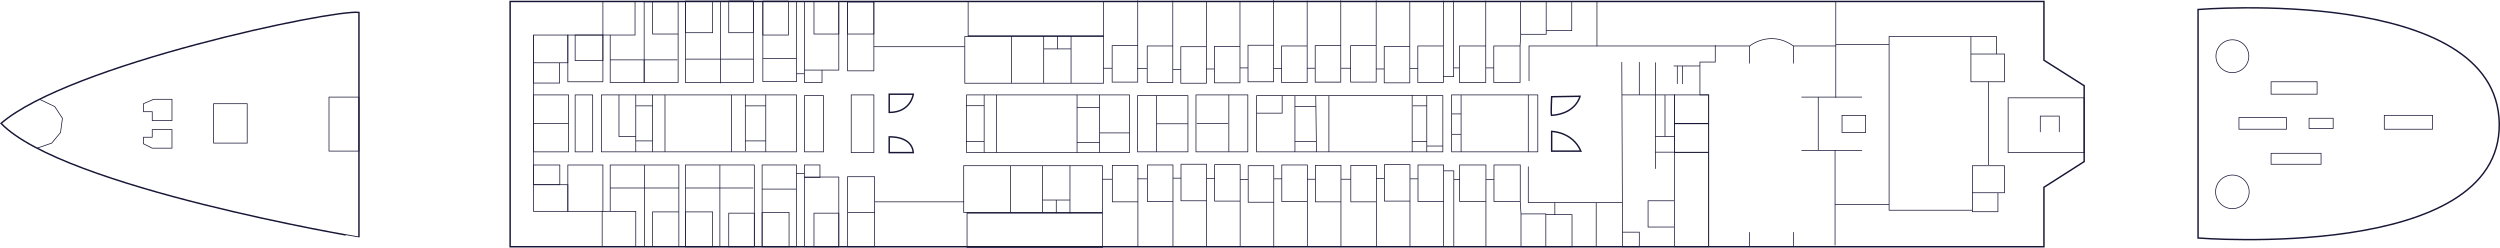 <svg id="_3eme_plan" data-name="3eme plan" xmlns="http://www.w3.org/2000/svg" viewBox="0 0 3421.93 339.26"><defs><style>.cls-1,.cls-2{fill:none;stroke:#171636;stroke-miterlimit:10}.cls-2{stroke-width:2px}</style></defs><path class="cls-2" d="M3008.63 12.99v312.78s415 33.12 412.28-156.59c-2.72-189.71-412.28-156.19-412.28-156.19Z"/><path class="cls-1" d="M3263.56 157.89h65.98v18.99h-65.98zM3160.59 161.88h32.99v13.99h-32.99zM3108.61 111.92h62.98v16.99h-62.98zM3064.62 160.88h64.98v15.99h-64.98zM3108.61 209.85H3177v14.99h-68.39z"/><circle class="cls-1" cx="3055.61" cy="262.6" r="22.99"/><circle class="cls-1" cx="3055.61" cy="76.94" r="22.48"/><path class="cls-2" d="M2797.69 2v80.44l55.05 34.91v103.83l-55.05 35.14v81.44H698.26V2h2099.43z"/><path class="cls-1" d="M2748.7 133.9h104.03v74.95H2748.7zM2697.72 73.95h45.99v37.97h-45.99zM2699.72 226.84h43.99v36.97h-43.99zM2699.72 263.81h34.99v25.98h-34.99zM2697.72 49.96h34.99v23.98h-34.99z"/><path class="cls-1" d="M2792.69 180.87v-21.98h26v21.98M2721.71 111.92v113.92M2697.72 49.96h-111.97v237.83h113.97M2511.77 335.76V279.8h73.98M2512.77 2v58.96h72.98M2511.77 279.8v-73.95M2465.78 205.85h82.98M2512.77 60.96v72.94M2548.76 132.9h-82.98M2488.78 132.9v72.95M2521.33 157.89h32.29v23.49h-32.29zM2185.86 2v60.96h208.94s28.08-22.79 59.98 0h57.98"/><path class="cls-1" d="M2347.81 61.96v22.98h-20.99v44.97h12v207.85"/><path class="cls-1" d="M2291.83 129.91h46.99v38.97h-46.99zM2291.83 169.38h46.99v38.97h-46.99zM2291.83 208.85h46.99v128.91h-46.99zM2255.84 274.8h35.99v35.99h-35.99zM2220.85 317.77h22.99v19.99h-22.99z"/><path class="cls-1" d="M2265.84 129.91h26.3v78.37h-26.3zM2290.83 90.29h35.99M2302.77 114.91V89.94M2295.83 114.92V89.94M2219.85 129.91h45.99V85.42M2243.84 84.94v44.97M2219.85 84.94l1 232.83M2278.99 129.91v56.96M2265.84 208.28v22.75M2394.8 62.95v23.99M2454.78 62.95v23.99M2394.8 337.76v-19.99M2454.78 337.76v-19.99M2091.88 227.84v49.46h128.47M2184.84 337.76V277.3M2115.88 293.79h35.86v43.97h-35.86zM2081.89 292.79h33.99v44.97h-33.99zM2044.9 225.84h35.99v49.96h-35.99zM1997.91 225.84h35.99v49.96h-35.99zM1986.91 129.91h117.97v77.94h-117.97zM2185.86 62.95h-92.98v47.97M2080.89 275.8l1 16.99M2128.22 277.3v16.49M2033.9 275.8v61.96M2033.9 245.82h11M1997.91 245.82h-8v91.94M1989.91 245.82v-11.99h-13.99M1999.91 129.91v77.94M1986.91 183.87h13M1986.91 155.89h13M2091.88 129.91v77.94M2265.64 186.87h26.49"/><path class="cls-2" d="M2123.87 206.85v-26.98s28.46.4 39.99 26.98h-39.99ZM2123.87 157.89c-1.37.1 0-25.48 0-25.48l38.84-.65s-5.14 23.79-38.84 26.14Z"/><path class="cls-1" d="M2081.39 2h34.99v44.97h-34.99zM2116.38 2h34.99v39.97h-34.99zM1940.92 225.84h34.99v49.96h-34.99zM1975.92 337.76V275.8M1940.92 244.82h-11M1894.94 225.34h34.99v49.96h-34.99zM1929.93 337.26V275.3M1894.94 244.33h-11M1848.95 226.34h34.99v49.96h-34.99zM1883.94 338.26V276.3M1848.95 245.32h-14M1800.46 226.34h34.99v49.96h-34.99zM1835.45 338.26V276.3M1800.46 245.32h-11M1754.48 225.84h34.99v49.96h-34.99zM1789.47 337.76V275.8M1754.48 244.82h-11M1708.49 226.84h34.99v49.96h-34.99zM1743.48 338.76V276.8M1708.49 245.82h-11.5M1662.5 225.34h34.99v49.96h-34.99zM1697.49 337.26V275.3M1662.5 244.33h-11M1616.52 224.84h34.99v49.96h-34.99zM1651.51 336.76V274.8M1616.52 243.83h-11M1570.53 225.84h34.99v49.96h-34.99zM1605.52 337.76V275.8M1570.53 244.82h-14M1522.54 226.34h34.99v49.96h-34.99zM1557.53 338.26V276.3M1522.54 245.32h-14M2044.64 62.95h35.99v49.96h-35.99zM1997.66 62.95h35.99v49.96h-35.99zM2080.63 62.95l1-16.98M2033.65 62.95V1M2033.65 92.93h10.99M1997.66 92.94h-8V1M1989.66 92.94v11.98h-14M1940.67 62.95h34.99v49.96h-34.99zM1975.66 1v61.95M1940.67 93.93h-11M1894.69 63.45h34.99v49.96h-34.99zM1929.68 1.5v61.95M1894.69 94.43h-11M1848.7 62.45h34.99v49.96h-34.99zM1883.69.5v61.95M1848.7 93.43h-14M1800.21 62.46h34.99v49.96h-34.99zM1835.2.5v61.96M1800.21 93.43h-11M1754.23 62.96h34.99v49.96h-34.99zM1789.22 1v61.96M1754.23 93.93h-11M1708.24 61.96h34.99v49.96h-34.99zM1743.23 0v61.96M1708.24 92.93h-11.5M1662.25 63.45h34.99v49.96h-34.99zM1697.24 1.5v61.95M1662.25 94.43h-11M1616.27 63.95h34.99v49.96h-34.99zM1651.26 2v61.95M1616.27 94.93h-11.01M1570.28 62.95h34.99v49.96h-34.99zM1605.27 1v61.95M1570.28 93.93h-14M1522.29 62.45h34.99v49.96h-34.99zM1557.28.5v61.95M1522.29 93.43h-12.25M1719.99 130.91h254.93v76.95h-254.93zM1637.01 129.91h70.98v77.94h-70.98zM1557.03 130.91h68.98v76.95h-68.98zM1323.09 129.91h222.94v78.94h-222.94zM1319.09 226.84h63.95v63.95h-63.95zM1427.07 226.84h81.98v63.95h-81.98zM1383.05 226.84h44.02v63.95h-44.02zM1323.66 291.79h185.38v46.97h-185.38zM1952.92 130.91v76.94M1932.93 129.91v77.94M1952.92 144.9h-18.99M1952.92 193.86h-19.99M1952.92 199.85h22M1818.96 207.85v-76.94M1800.96 130.91l1 76.94M1772.47 207.85v-76.94M1801.46 145.9h-28.99M1801.96 193.86h-29.98"/><path class="cls-1" d="M1719.99 154.89h34.99v-23.98M1682 129.91v77.94M1638.01 168.88H1681M1583.02 130.91v76.94M1626.01 169.38h-42.99M1505.04 129.91v78.94M1546.03 181.87h-40.99M1474.23 129.91v78.94M1505.04 147.24h-30.81M1505.04 194.86h-30.81M1364.08 129.91v78.94M1347.09 129.91v78.94M1322.09 193.86h25M1322.09 144.64h25M1464.54 226.84v64.95M1427.07 273.8h37.47M1445.8 291.79V273.8M1320.59 49.96h63.95v63.95h-63.95zM1428.57 49.96h81.98v63.95h-81.98zM1384.55 49.96h44.02v63.95h-44.02zM1325.16 2h185.38v46.97h-185.38zM1466.04 113.92V48.96M1428.57 66.95h37.47M1447.3 48.96v17.99M1101.15 130.91h25.99v76.95h-25.99zM1160.14 241.83h36.99v95.93h-36.99zM1319.59 276.3h-122.46M1160.14 290.79h36.99M1165.14 129.91h30.99v78.94h-30.99zM1101.15 242.33h46.99v95.43h-46.99z"/><path class="cls-1" d="M1101.15 225.84h21.18v16.9h-21.18zM1043.17 225.84h46.99v111.92h-46.99zM1101.15 237.54h-10.99M1043.17 258.81h46.99M938.2 225.84h94.29v111.92H938.2zM1160.14 2.5h35.99v94.43h-35.99zM823.23 129.91h266.93v77.94H823.23zM1044.17 2.25h46.04v109.42h-46.04zM938.2 1.5h92.97v111.42H938.2zM1196.13 63.95h124.46"/><path class="cls-2" d="M1217.12 153.89v-24.98h32.99s-3.14 24.98-32.99 24.98ZM1217.12 208.85v-21.48s30.86-1.91 32.99 21.48h-32.99Z"/><path class="cls-1" d="M1101.15 2h46.99v93.93h-46.99zM1101.15 95.93v16.99h24V95.93M1090.21 100.93h10.94M1044.17 79.94h46.04M986.19 1.5v112.42M938.2 80.94h92.97M1048.17 129.91v77.94M1020.18 129.91v76.94M1048.17 144.9h-27.99M1048.17 192.86h-27.99M1001.18 129.91v77.94M910.21 129.91v77.94M893.21 129.91v77.94M870.22 129.91v77.94M893.21 144.9h-22.99M893.21 192.86h-22.99M847.22 129.91v56.96h23.34M985.35 225.84v111.92M938.2 257.32h92.97M824.23 337.76v-48.47h11v-63.45h93.97v111.92M882.21 337.76V225.84M835.23 257.32h93.97"/><path class="cls-1" d="M835.23 289.29h34.99v48.47M893.21 337.76v-47.72h35.99M938.2 290.04h37.19v47.72H938.2zM997.47 291.79h35.03v45.97h-35.03zM1043.17 290.79h36.88v46.97h-36.88zM1114.15 291.79h33.99v45.97h-33.99zM1160.14 2.5h35.99v44.07h-35.99zM1114.15 1.99h33.99v44.57h-33.99zM1044.17 1.5h34.99v46.47h-34.99zM997.47 1.5h33.71v43.3h-33.71zM938.2 1.99h37.19V44.8H938.2zM881.71 2.5h46.49v110.42h-46.49zM825.23 1.99h43.99v45.97h-43.99z"/><path class="cls-1" d="M835.23 81.94h46.49v30.98h-46.49zM927.2 81.94h-45.49M893.21 1.99v44.58h34.99M835.23 81.94V47.97M777.24 47.97h47.99v63.95h-47.99z"/><path class="cls-1" d="M730.26 47.96h46.99v37.97h-46.99zM787.24 47.96h37.99v34.98h-37.99zM730.26 85.94h35.68v27.75h-35.68zM787.24 129.91h23.99v77.94h-23.99zM730.26 129.91h47.99v77.94h-47.99zM777.24 225.84h47.99v63.45h-47.99zM730.26 225.84h35.99v26.98h-35.99z"/><path class="cls-1" d="M730.26 252.82h46.99v36.47h-46.99zM730.26 47.96v240.83M730.26 168.88h47.98"/><path class="cls-2" d="M491.32 16.99v307.78S86.61 256.94 1.45 168.89C94.5 88.43 455.9 12.53 491.32 16.99Z"/><path class="cls-1" d="m54.03 135.9 20.92 9.98 10.51 16-2.61 19.5-12.04 14.48-20.09 6.99M196.41 141.9v11h11.99V165h26.99v-29.1H210.4l-13.99 6zM196.41 196.85l-.01-8.99 12 .01v-10.51h26.99v25.49H208.4l-11.99-6zM292.37 141.9h45.99v53.96h-45.99zM450.33 132.9h40.99v73.95h-40.99z"/></svg>